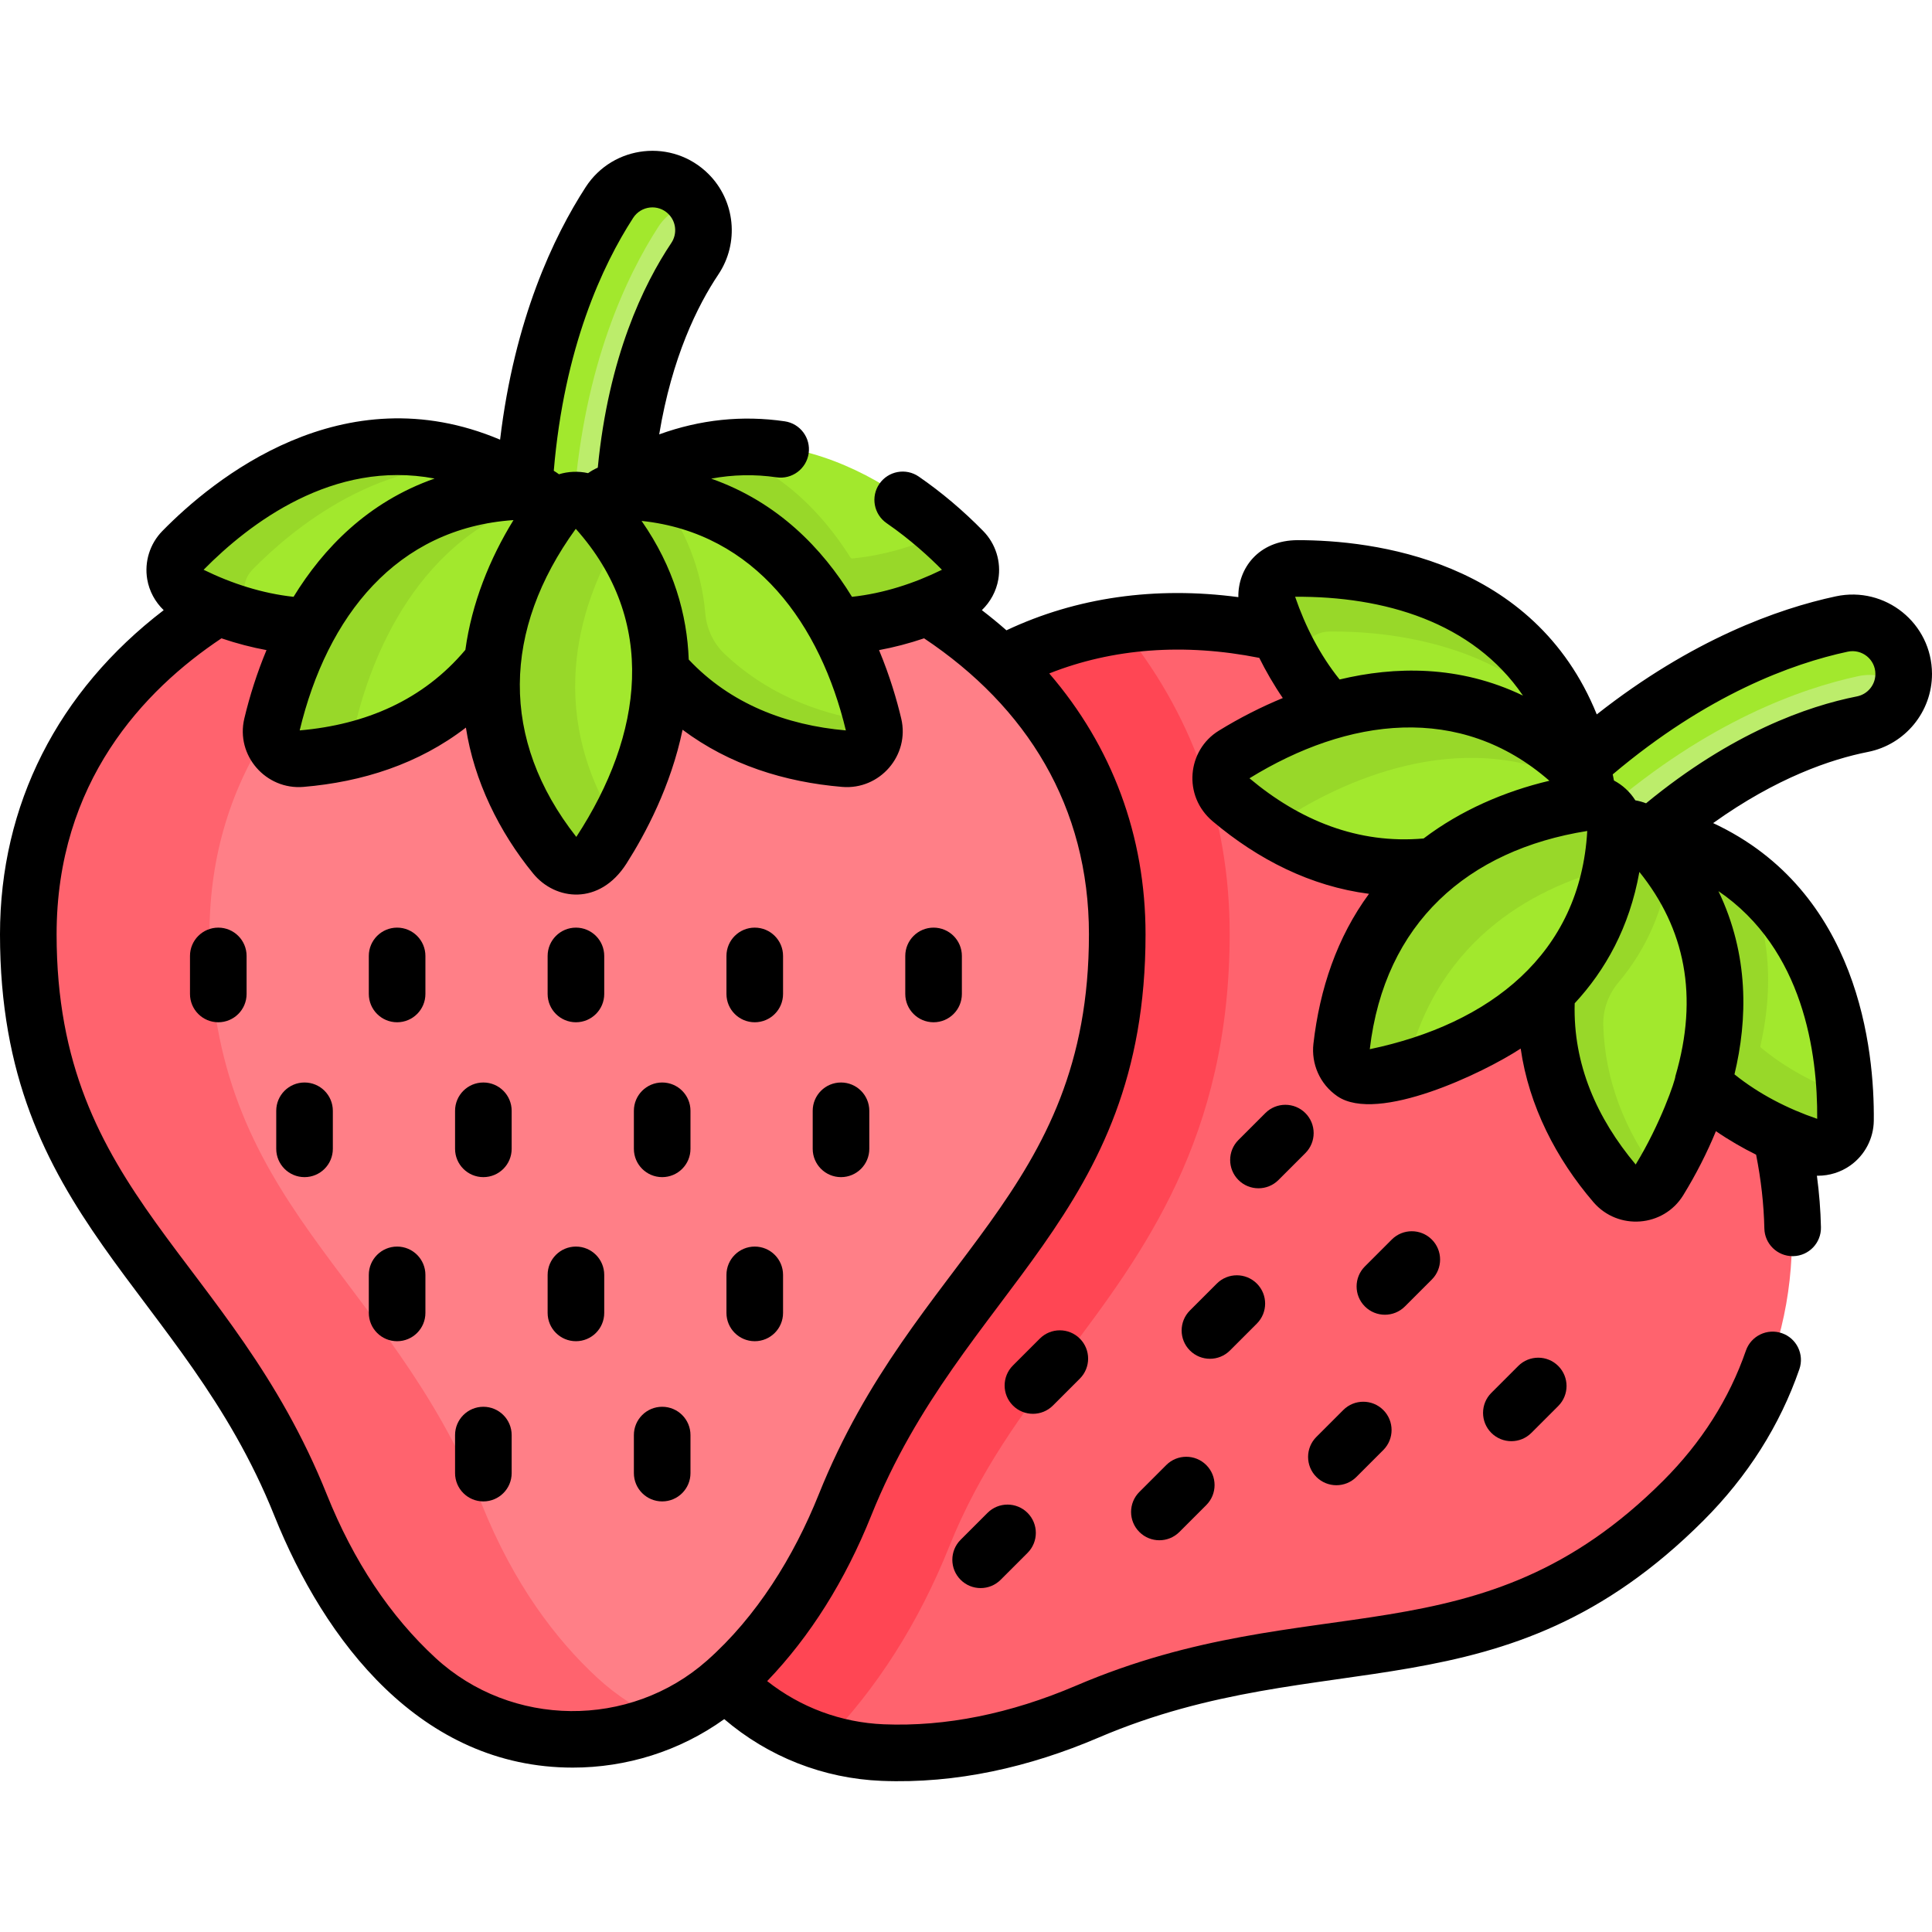 <svg id="Capa_1" enable-background="new 0 0 512 512" height="512" viewBox="0 0 512 512" width="512" xmlns="http://www.w3.org/2000/svg"><path d="m471.732 300.587c-8.457-3.724-15.272-8.338-20.741-13.471-3.113 10.61-7.847 19.573-11.509 25.512-2.602 4.22-8.567 4.617-11.767.829-15.174-17.96-19.109-35.698-17.952-51.038-14.546 14.514-34.297 20.488-45.77 22.849-4.856 1-9.235-3.071-8.672-7.997 2.666-23.32 12.847-38.339 24.78-48.017-16.042 1.969-35.008-1.402-54.227-17.639-3.788-3.2-3.391-9.165.829-11.767 5.938-3.661 14.901-8.396 25.512-11.509-5.133-5.469-9.747-12.284-13.471-20.741-25.837-5.948-51.847-3.852-74.742 8.948 18.474 18.018 29.876 41.79 29.876 70.872 0 72.091-47.39 89.469-72.145 151.221-8.461 21.103-19.564 35.745-30.515 45.884 10.664 11.579 25.722 19.051 42.508 19.733 14.952.607 33.234-1.879 54.239-10.861 61.17-26.16 106.967-4.938 157.944-55.915 27.33-27.33 33.793-62.268 25.823-96.893z" fill="#ff636e"/><path d="m296.625 165.517c-11.307 1.659-22.284 5.25-32.623 11.031 18.474 18.018 29.876 41.79 29.876 70.872 0 72.091-47.39 89.469-72.145 151.221-8.461 21.103-19.564 35.745-30.515 45.884 7.325 7.954 16.724 13.969 27.332 17.177 13.76-14.102 24.859-31.521 33.029-51.898 8.111-20.234 19.242-35.026 31.025-50.687 20.284-26.958 43.274-57.514 43.274-111.697 0-30.941-10.176-58.962-29.253-81.903z" fill="#ff4654"/><path d="m245.624 160.645c-8.614 3.347-16.695 4.903-24.192 5.141-.001-.002-.002-.004-.003-.006 5.303 9.706 8.294 19.394 9.905 26.184 1.144 4.824-2.793 9.322-7.734 8.907-23.43-1.97-38.755-11.731-48.783-23.395-.023 20.549-9.764 38.738-16.208 48.521-2.727 4.141-8.702 4.359-11.787.478-14.605-18.375-18.025-36.194-16.431-51.475-9.951 12.737-25.746 23.763-50.817 25.872-4.941.415-8.878-4.083-7.734-8.907 1.611-6.79 4.601-16.477 9.905-26.184-.001.002-.002.004-.003.006-7.497-.237-15.578-1.793-24.192-5.141-30.12 18.848-50.254 48.123-50.254 86.775 0 72.091 47.389 89.469 72.145 151.221 8.5 21.204 19.669 35.889 30.672 46.033 23.375 21.549 59.57 21.549 82.945 0 11.002-10.143 22.171-24.828 30.672-46.033 24.755-61.752 72.145-79.129 72.145-151.221.003-38.653-20.131-67.929-50.251-86.776z" fill="#ff7f87"/><path d="m158.342 444.673c-11.003-10.143-22.172-24.828-30.673-46.032-24.756-61.752-72.145-79.13-72.145-151.221 0-20.961 5.931-39.157 16.154-54.435.031-.338.081-.679.162-1.022 1.61-6.788 4.6-16.473 9.902-26.177-7.497-.237-15.578-1.793-24.191-5.14-30.12 18.847-50.254 48.123-50.254 86.775 0 72.091 47.389 89.469 72.145 151.221 8.5 21.204 19.669 35.889 30.672 46.032 18.137 16.72 43.99 20.458 65.586 11.231-6.236-2.666-12.12-6.403-17.358-11.232z" fill="#ff636e"/><path d="m140.313 130.12c2.942.546 5.233 2.818 5.826 5.661-.001.002-.003.004-.004.006.127-.176.255-.352.38-.522 2.746-3.736 8.211-3.931 11.311-.483-.117-.13-.242-.245-.365-.364.94-2.184 2.942-3.824 5.391-4.283.582-1.075 1.454-2.014 2.57-2.718 2.393-30.057 11.836-49.077 18.518-59.056 3.61-5.392 2.904-12.575-1.696-17.151-6.116-6.083-16.263-4.976-20.95 2.265-8.714 13.464-20.172 37.783-22.527 74.712.629.568 1.156 1.217 1.546 1.933z" fill="#bced6b"/><g fill="#a2e82d"><path d="m146.139 135.781-.004.005z"/><path d="m152.143 132.331c2.694-35.555 13.831-59.102 22.351-72.265 2.33-3.6 6.009-5.68 9.871-6.119-.577-.981-1.283-1.903-2.121-2.737-6.115-6.083-16.263-4.976-20.95 2.265-8.714 13.463-20.172 37.783-22.527 74.712.629.568 1.157 1.217 1.546 1.933 2.942.545 5.233 2.818 5.826 5.661.126-.174.253-.348.376-.516 1.396-1.899 3.495-2.879 5.628-2.934z"/><path d="m137.724 126.798c-41.487-23.684-76.7 5.146-89.914 18.64-3.702 3.779-2.606 10.065 2.166 12.418 10.673 5.264 21.355 8.1 31.752 8.428h.016c.183 0 .351-.1.439-.26 12.563-22.996 31.607-34.951 56.604-35.534.46-.014.946.029 1.436.12.188.034.383-.042.496-.198.114-.156.127-.363.035-.533-.7-1.282-1.747-2.348-3.03-3.081z"/></g><path d="m69.088 163.357c-4.771-2.353-5.867-8.639-2.166-12.418 10.443-10.664 34.626-30.899 64.786-27.231-38.85-17.817-71.328 8.894-83.899 21.731-3.702 3.779-2.606 10.065 2.166 12.418 8.027 3.959 16.06 6.544 23.973 7.722-1.62-.687-3.24-1.423-4.86-2.222z" fill="#98d829"/><path d="m255.366 145.439c-13.215-13.495-48.429-42.326-89.915-18.641-1.29.736-2.34 1.808-3.039 3.1-.092.17-.078.377.036.533s.307.23.496.196c.547-.103 1.008-.146 1.445-.135 24.997.583 44.041 12.538 56.604 35.534.088.161.256.26.439.26h.016c10.396-.329 21.079-3.165 31.751-8.428 4.752-2.344 5.882-8.627 2.167-12.419z" fill="#a2e82d"/><path d="m250.636 140.889c-8.24 3.926-16.546 6.316-24.774 7.107-.005.001-.01.001-.016.001-.182.012-.357-.077-.455-.231-9.596-15.159-21.893-24.955-36.712-29.298-7.434 1.145-15.213 3.754-23.229 8.33-1.29.736-2.34 1.808-3.039 3.1-.092.17-.078.377.036.533s.307.23.496.196c.547-.103 1.008-.146 1.445-.135 24.997.583 44.041 12.538 56.604 35.534.088.161.256.26.439.26h.016c10.396-.329 21.079-3.165 31.751-8.428 4.751-2.343 5.881-8.626 2.167-12.418-1.35-1.381-2.935-2.923-4.729-4.551z" fill="#98d829"/><path d="m231.82 191.848c-4.358-18.378-19.651-61.243-67.407-62.356-3.243-.082-6.142 1.781-7.411 4.729-.082.19-.038.412.111.556l.097.094c.083.08.167.159.246.246 11.206 12.466 16.878 26.718 16.861 42.357 0 .12.043.236.121.327 11.953 13.902 28.479 21.832 49.12 23.567.229.02.456.029.682.029 4.943-.001 8.755-4.6 7.58-9.549z" fill="#a2e82d"/><path d="m231.82 191.848c-.039-.164-.081-.334-.121-.502-15.891-2.133-29.169-8.154-39.595-17.968-3.024-2.847-4.843-6.722-5.199-10.861-.999-11.601-5.256-22.377-12.701-32.157-3.103-.486-6.36-.788-9.79-.868-3.243-.082-6.142 1.781-7.411 4.729-.082.19-.038.412.111.556l.097.094c.083.08.167.159.246.246 11.206 12.466 16.878 26.717 16.861 42.357 0 .119.042.236.12.326 11.953 13.903 28.479 21.833 49.121 23.568.229.02.456.029.682.029 4.942-.001 8.754-4.6 7.579-9.549z" fill="#98d829"/><path d="m138.762 129.492c-47.756 1.113-63.049 43.978-67.408 62.356-1.173 4.942 2.629 9.549 7.58 9.549.226 0 .454-.009.682-.029 21.879-1.84 39.095-10.608 51.169-26.062.058-.074.094-.163.103-.256 1.75-16.769 9.479-30.451 15.655-38.976.083-.114.113-.258.084-.396-.766-3.672-4.056-6.275-7.865-6.186z" fill="#a2e82d"/><path d="m94.173 191.983c3.798-16.013 15.901-50.614 50.545-59.99-1.483-1.596-3.621-2.556-5.956-2.502-47.756 1.113-63.049 43.978-67.408 62.356-1.173 4.942 2.629 9.549 7.58 9.549.226 0 .454-.009.682-.029 5.651-.475 10.985-1.422 16.006-2.818-1.389-1.762-2.029-4.122-1.449-6.566z" fill="#98d829"/><path d="m158.199 134.448c-1.599-1.779-3.882-2.737-6.249-2.616-2.329.115-4.457 1.257-5.838 3.136-10.499 14.278-31.483 51.806.318 91.815 3.293 4.143 9.676 3.921 12.596-.513 10.39-15.773 31.106-56.296-.827-91.822z" fill="#a2e82d"/><path d="m164.23 142.097c-1.762-2.568-3.759-5.121-6.031-7.649-1.599-1.779-3.882-2.737-6.249-2.616-2.329.115-4.457 1.257-5.838 3.136-10.499 14.278-31.483 51.806.318 91.815 3.293 4.143 9.676 3.921 12.596-.513 1.381-2.097 2.945-4.635 4.543-7.536-19.867-31.488-9.032-60.518.661-76.637z" fill="#98d829"/><path d="m418.85 204.537c1.695 2.466 1.707 5.693.117 8.123-.002.001-.005.001-.007.001.214-.034.429-.068.638-.1 4.584-.7 8.586 3.026 8.34 7.657.01-.174.001-.344-.001-.515 2.209-.88 4.785-.623 6.841.784 1.172-.349 2.452-.396 3.739-.105 22.945-19.561 43.072-26.333 54.853-28.665 6.365-1.26 10.945-6.838 10.929-13.327-.023-8.626-7.981-15.019-16.416-13.212-15.682 3.358-40.98 12.452-68.758 36.9.042.845-.044 1.676-.275 2.459z" fill="#bced6b"/><path d="m418.967 212.659-.007.001z" fill="#a2e82d"/><path d="m425.652 214.465c27.046-23.236 51.572-32.011 66.903-35.295 4.193-.898 8.265.232 11.306 2.653.285-1.102.439-2.253.436-3.435-.023-8.626-7.981-15.018-16.416-13.212-15.682 3.358-40.98 12.452-68.758 36.9.043.847-.042 1.678-.274 2.461 1.695 2.466 1.708 5.693.117 8.123.212-.034.425-.067.631-.099 2.331-.357 4.507.435 6.055 1.904z" fill="#a2e82d"/><path d="m419.368 200.357c-12.589-46.083-57.874-50.596-76.759-50.398-5.29.055-8.96 5.275-7.25 10.312 3.825 11.269 9.373 20.828 16.492 28.412.003.004.007.008.011.011.129.129.319.178.494.126 25.144-7.377 47.064-2.364 65.151 14.899.335.316.649.689.93 1.1.109.157.3.241.49.211.191-.03.347-.167.402-.352.415-1.402.428-2.896.039-4.321z" fill="#a2e82d"/><path d="m344.984 177.675c-1.71-5.038 1.96-10.258 7.25-10.312 14.925-.156 46.334 2.636 65.066 26.556-14.872-40.07-56.726-44.148-74.692-43.959-5.29.055-8.96 5.275-7.25 10.312 2.877 8.476 6.729 15.983 11.491 22.412-.659-1.632-1.284-3.299-1.865-5.009z" fill="#98d829"/><path d="m489.373 296.724c.198-18.887-4.315-64.173-50.399-76.76-1.432-.392-2.933-.376-4.34.043-.185.055-.321.212-.351.402s.054.38.212.49c.46.315.816.61 1.117.926 17.263 18.087 22.276 40.007 14.899 65.151-.051.176-.003.365.126.494l.011.011c7.583 7.119 17.143 12.667 28.411 16.492 5.017 1.702 10.259-1.941 10.314-7.249z" fill="#a2e82d"/><path d="m489.245 290.162c-8.602-3.05-16.166-7.234-22.543-12.492-.004-.003-.008-.006-.012-.01-.137-.12-.198-.306-.158-.485 3.934-17.505 2.165-33.127-5.242-46.676-6.066-4.447-13.412-8.103-22.315-10.535-1.432-.392-2.933-.376-4.34.043-.185.055-.321.212-.351.402s.054.38.212.49c.46.315.816.61 1.117.926 17.263 18.087 22.276 40.007 14.899 65.151-.051.176-.003.365.126.494l.011.011c7.583 7.119 17.143 12.667 28.411 16.492 5.016 1.703 10.258-1.941 10.313-7.249.02-1.931-.011-4.142-.128-6.562z" fill="#98d829"/><path d="m439.907 312.89c9.913-16.077 29.409-57.201-3.572-91.756-2.235-2.351-5.602-3.084-8.584-1.897-.192.077-.318.264-.315.472l.002.135c.003.115.006.231 0 .348-.891 16.739-6.957 30.827-18.028 41.874-.085.085-.136.197-.145.317-1.379 18.282 4.7 35.575 18.069 51.397.148.175.302.343.462.503 3.494 3.494 9.442 2.937 12.111-1.393z" fill="#a2e82d"/><path d="m439.907 312.89c.088-.144.18-.293.269-.441-9.728-12.745-14.86-26.392-15.293-40.704-.125-4.152 1.329-8.178 4.003-11.356 7.496-8.909 12.107-19.54 13.757-31.719-1.85-2.538-3.94-5.054-6.309-7.536-2.235-2.351-5.602-3.084-8.584-1.897-.192.077-.318.264-.315.472l.002.135c.003.115.006.231 0 .348-.891 16.738-6.957 30.827-18.028 41.874-.084.084-.137.197-.146.316-1.379 18.283 4.7 35.576 18.069 51.399.148.175.302.343.462.503 3.496 3.493 9.444 2.937 12.113-1.394z" fill="#98d829"/><path d="m418.198 202.996c-34.556-32.981-75.68-13.485-91.757-3.572-4.324 2.666-4.893 8.611-1.392 12.112.16.16.327.314.503.462 16.772 14.17 35.146 20.143 54.611 17.754.093-.011.181-.049.254-.108 13.095-10.62 28.235-14.829 38.63-16.49.139-.022.262-.102.339-.22 2.054-3.141 1.567-7.308-1.188-9.938z" fill="#a2e82d"/><path d="m342.48 215.655c14.009-8.638 47.033-24.545 78.16-6.678.079-2.177-.753-4.368-2.442-5.981-34.556-32.981-75.68-13.485-91.757-3.572-4.324 2.665-4.893 8.611-1.392 12.112.16.16.327.314.503.462 4.332 3.66 8.773 6.762 13.311 9.326.263-2.23 1.479-4.351 3.617-5.669z" fill="#98d829"/><path d="m428.437 220.245c.127-2.389-.81-4.68-2.569-6.268-1.728-1.566-4.041-2.263-6.345-1.911-17.52 2.672-58.895 14.37-64.698 65.148-.601 5.258 4.069 9.614 9.269 8.544 18.5-3.807 61.802-17.813 64.343-65.513z" fill="#a2e82d"/><path d="m427.292 229.918c.57-3.061.964-6.279 1.144-9.673.127-2.389-.81-4.68-2.569-6.268-1.728-1.566-4.041-2.263-6.345-1.911-17.52 2.672-58.895 14.37-64.698 65.148-.601 5.258 4.069 9.614 9.269 8.544 2.459-.506 5.36-1.195 8.541-2.117 8.218-36.314 36.407-49.18 54.658-53.723z" fill="#98d829"/><path d="m57.85 245.832c-4.143 0-7.5 3.358-7.5 7.5v10.079c0 4.142 3.357 7.5 7.5 7.5s7.5-3.358 7.5-7.5v-10.079c0-4.142-3.358-7.5-7.5-7.5z"/><path d="m105.238 245.832c-4.143 0-7.5 3.358-7.5 7.5v10.079c0 4.142 3.357 7.5 7.5 7.5s7.5-3.358 7.5-7.5v-10.079c0-4.142-3.357-7.5-7.5-7.5z"/><path d="m247.407 245.832c-4.143 0-7.5 3.358-7.5 7.5v10.079c0 4.142 3.357 7.5 7.5 7.5s7.5-3.358 7.5-7.5v-10.079c0-4.142-3.357-7.5-7.5-7.5z"/><path d="m200.018 245.832c-4.143 0-7.5 3.358-7.5 7.5v10.079c0 4.142 3.357 7.5 7.5 7.5s7.5-3.358 7.5-7.5v-10.079c0-4.142-3.358-7.5-7.5-7.5z"/><path d="m152.628 245.832c-4.143 0-7.5 3.358-7.5 7.5v10.079c0 4.142 3.357 7.5 7.5 7.5s7.5-3.358 7.5-7.5v-10.079c0-4.142-3.357-7.5-7.5-7.5z"/><path d="m105.238 330.355c-4.143 0-7.5 3.358-7.5 7.5v10.079c0 4.142 3.357 7.5 7.5 7.5s7.5-3.358 7.5-7.5v-10.079c0-4.142-3.357-7.5-7.5-7.5z"/><path d="m200.018 330.355c-4.143 0-7.5 3.358-7.5 7.5v10.079c0 4.142 3.357 7.5 7.5 7.5s7.5-3.358 7.5-7.5v-10.079c0-4.142-3.358-7.5-7.5-7.5z"/><path d="m152.628 330.355c-4.143 0-7.5 3.358-7.5 7.5v10.079c0 4.142 3.357 7.5 7.5 7.5s7.5-3.358 7.5-7.5v-10.079c0-4.142-3.357-7.5-7.5-7.5z"/><path d="m80.706 286.873c-4.143 0-7.5 3.358-7.5 7.5v10.079c0 4.142 3.357 7.5 7.5 7.5s7.5-3.358 7.5-7.5v-10.079c0-4.142-3.357-7.5-7.5-7.5z"/><path d="m222.875 286.873c-4.143 0-7.5 3.358-7.5 7.5v10.079c0 4.142 3.357 7.5 7.5 7.5s7.5-3.358 7.5-7.5v-10.079c0-4.142-3.357-7.5-7.5-7.5z"/><path d="m175.485 286.873c-4.143 0-7.5 3.358-7.5 7.5v10.079c0 4.142 3.357 7.5 7.5 7.5s7.5-3.358 7.5-7.5v-10.079c0-4.142-3.357-7.5-7.5-7.5z"/><path d="m128.096 286.873c-4.143 0-7.5 3.358-7.5 7.5v10.079c0 4.142 3.357 7.5 7.5 7.5s7.5-3.358 7.5-7.5v-10.079c0-4.142-3.358-7.5-7.5-7.5z"/><path d="m175.485 372.81c-4.143 0-7.5 3.358-7.5 7.5v10.079c0 4.142 3.357 7.5 7.5 7.5s7.5-3.358 7.5-7.5v-10.079c0-4.142-3.357-7.5-7.5-7.5z"/><path d="m128.096 372.81c-4.143 0-7.5 3.358-7.5 7.5v10.079c0 4.142 3.357 7.5 7.5 7.5s7.5-3.358 7.5-7.5v-10.079c0-4.142-3.358-7.5-7.5-7.5z"/><path d="m486.514 158.037c-15.294 3.275-38.079 11.396-63.352 31.288-16.678-41.164-59.451-46.178-79.212-46.178-10.541 0-15.92 7.627-15.773 15.099-21.993-2.921-42.954.054-61.461 8.793-2.087-1.835-4.259-3.615-6.512-5.342 2.259-2.176 3.826-5.026 4.363-8.18.791-4.643-.704-9.421-3.996-12.781-5.313-5.426-11.063-10.284-17.089-14.438-3.41-2.349-8.08-1.491-10.432 1.919s-1.492 8.081 1.918 10.432c6.366 4.388 11.446 9.093 14.655 12.348-7.402 3.622-15.469 6.26-23.838 7.167-7.821-12.764-19.625-25.1-37.31-31.319 5.738-1.077 11.523-1.198 17.319-.351 4.097.602 7.906-2.237 8.506-6.336s-2.237-7.907-6.336-8.506c-11.254-1.645-22.396-.47-33.269 3.462 3.382-20.429 10.135-34.1 15.681-42.383 5.592-8.352 4.482-19.557-2.64-26.642-9.489-9.437-25.254-7.742-32.535 3.508-8.499 13.131-18.868 34.985-22.672 66.92-41.76-17.677-76.104 10.525-89.517 24.221-3.293 3.362-4.786 8.141-3.995 12.784.537 3.153 2.104 6.002 4.362 8.178-28.072 21.496-43.379 51.586-43.379 85.915 0 75.094 48.494 93.67 72.684 154.011 13.313 33.208 38.788 66.806 79.106 66.806 14.123 0 28.236-4.294 40.142-12.846 11.676 9.972 26.243 15.732 41.691 16.36 19.811.805 39.26-3.662 57.493-11.459 59.779-25.566 107.199-4.41 160.298-57.508 11.728-11.728 20.287-25.231 25.44-40.134 1.354-3.915-.722-8.186-4.637-9.54-3.913-1.352-8.185.724-9.539 4.637-4.405 12.738-11.764 24.322-21.872 34.43-48.877 48.877-92.993 27.552-155.589 54.322-17.478 7.475-34.627 10.924-50.985 10.264-11.347-.462-22.087-4.482-30.921-11.446 11.391-11.869 20.655-26.6 27.586-43.886 24.192-60.347 72.684-78.919 72.684-154.011 0-26.146-8.882-49.834-25.516-69.143 16.773-6.656 35.761-8.096 55.66-4.129 1.642 3.334 3.948 7.341 6.232 10.645-5.546 2.284-11.35 5.195-16.987 8.672-8.333 5.136-9.606 17.247-1.581 24.005 12.071 10.159 25.968 17.211 41.411 19.209-8.485 11.553-13.065 25.191-14.729 39.742-.597 5.217 1.62 10.661 6.347 13.9 10.68 7.302 38.758-6.19 48.58-12.635 2.179 15.21 9.428 29.238 19.289 40.718 6.521 7.56 18.552 6.643 23.78-1.838s0-.001.001-.001c3.47-5.648 6.347-11.342 8.671-16.987 3.354 2.319 7.293 4.581 10.646 6.232 1.313 6.596 2.049 13.159 2.189 19.556.09 4.085 3.429 7.335 7.495 7.335.056 0 .111 0 .167-.002 4.142-.091 7.425-3.521 7.334-7.663-.099-4.501-.462-9.067-1.072-13.66.091.002.183.011.274.011 3.041 0 6.056-.931 8.587-2.725 3.842-2.723 6.165-7.158 6.215-11.864.195-18.608-3.891-60.832-42.574-78.864 16.824-12.039 31.254-16.926 41.026-18.86 9.86-1.952 16.998-10.659 16.973-20.704-.034-13.392-12.386-23.334-25.485-20.528zm-262.351 35.531c-15.82-1.376-30.638-7.059-41.639-18.78-.443-11.878-3.929-24.44-12.497-36.741 30.316 3.198 47.449 27.686 54.136 55.521zm-56.371-135.823c2.104-3.25 6.632-3.742 9.364-1.024 2.047 2.036 2.364 5.258.754 7.662-7.394 11.044-16.645 30.227-19.489 59.548-.907.398-1.766.889-2.573 1.458-2.584-.587-5.315-.448-7.711.297-.441-.333-.901-.641-1.38-.923 2.764-32.684 12.868-54.399 21.035-67.018zm-15.206 82.396c21.788 24.373 17.906 54.487.143 81.647-20.319-25.86-19.548-54.884-.143-81.647zm-16.506-2.31c-6.306 10.216-11.072 22.084-12.751 34.389-11.18 13.303-26.438 19.823-43.91 21.348 7.266-30.246 25.623-53.617 56.661-55.737zm-20.907-11.01c-17.723 6.212-29.547 18.563-37.377 31.342-8.254-.895-16.32-3.489-23.837-7.167 12.149-12.336 34.364-29.272 61.214-24.175zm173.408 120.794c0 69.124-46.277 85.242-71.606 148.43-6.615 16.499-16.474 32.405-29.618 44.031-20.431 18.072-51.819 17.842-71.956-.722-12.032-11.092-21.721-25.664-28.794-43.309-25.343-63.214-71.607-79.303-71.607-148.43 0-40.3 23.073-64.7 43.691-78.453 4.092 1.391 8.25 2.451 11.934 3.121-2.503 6.006-4.463 12.177-5.88 18.145-2.331 9.83 5.766 18.941 15.661 18.11 15.632-1.315 30.536-6.064 43.062-15.719 2.157 14.09 8.813 27.656 17.825 38.67 5.892 7.204 17.611 8.53 24.725-2.628.007-.012.015-.023.022-.035 5.042-7.914 11.757-20.542 14.849-35.436 12.378 9.273 27.062 13.867 42.286 15.148 10.016.841 17.965-8.392 15.661-18.11 0 0 0 0 0-.001-1.146-4.83-2.994-11.218-5.88-18.144 3.819-.699 7.981-1.776 11.934-3.121 27.222 18.159 43.691 44.584 43.691 78.453zm192.997 48.89c-7.903-2.709-15.464-6.59-21.924-11.788 3.497-14.563 3.873-31.643-4.248-48.555 22.575 15.388 26.304 43.041 26.172 60.343zm-77.978-112.166c-16.923-8.138-34.016-7.765-48.589-4.266-5.214-6.484-9.088-14.048-11.788-21.924 23.523-.161 47.077 6.667 60.377 26.19zm-72.476 21.916c26.02-16.038 55.819-20.037 79.478.654-11.867 2.807-23.541 7.861-33.333 15.3-17.389 1.534-32.893-4.826-46.145-15.954zm31.883 71.795c3.914-33.479 26.018-52.805 57.632-57.835-1.847 32.663-25.873 51.183-57.632 57.835zm80.991 7.147c0 1.014-3.938 12.655-10.525 23.408-10.262-12.248-16.629-26.533-16.163-42.722 8.086-8.712 14.504-20.06 17.143-34.817 12.064 15.006 15.784 32.861 9.545 54.131zm48.117-100.645c-13.039 2.581-33.147 9.605-55.894 28.331-.919-.359-1.871-.619-2.84-.787-1.428-2.273-3.423-4.074-5.666-5.25-.014-.099-.315-1.596-.323-1.628 25.063-21.154 47.565-29.367 62.262-32.514 3.781-.81 7.335 2.036 7.346 5.897.008 2.887-2.047 5.39-4.885 5.951z"/><path d="m402.347 361.998-7.127 7.127c-2.929 2.929-2.929 7.678 0 10.606 2.93 2.929 7.678 2.929 10.607 0l7.127-7.127c2.929-2.929 2.929-7.678 0-10.606-2.93-2.929-7.678-2.929-10.607 0z"/><path d="m379.444 339.095c2.929-2.929 2.929-7.678 0-10.606-2.93-2.929-7.678-2.929-10.607 0l-7.127 7.127c-2.929 2.929-2.929 7.678 0 10.606 2.93 2.929 7.678 2.929 10.607 0z"/><path d="m345.936 305.586c2.929-2.929 2.929-7.678 0-10.606-2.93-2.929-7.678-2.929-10.607 0l-7.127 7.127c-2.929 2.929-2.929 7.678 0 10.606 2.93 2.929 7.678 2.929 10.607 0z"/><path d="m309.07 388.255-7.127 7.127c-2.929 2.929-2.929 7.678.001 10.607 2.926 2.927 7.675 2.93 10.606 0l7.127-7.127c2.929-2.929 2.929-7.678-.001-10.607-2.927-2.929-7.676-2.929-10.606 0z"/><path d="m286.168 365.352c2.929-2.929 2.929-7.678 0-10.606-2.93-2.929-7.678-2.929-10.607 0l-7.127 7.127c-2.929 2.929-2.929 7.678 0 10.606 2.93 2.929 7.678 2.929 10.607 0z"/><path d="m359.46 391.404 7.127-7.127c2.929-2.929 2.929-7.678 0-10.606-2.93-2.929-7.678-2.929-10.607 0l-7.127 7.127c-2.929 2.929-2.929 7.678 0 10.606 2.93 2.93 7.677 2.929 10.607 0z"/><path d="m333.077 350.768c2.929-2.929 2.929-7.678 0-10.606-2.93-2.929-7.678-2.929-10.607 0l-7.127 7.127c-2.929 2.929-2.929 7.678 0 10.606 2.93 2.929 7.678 2.929 10.607 0z"/><path d="m261.704 400.928-7.128 7.127c-2.93 2.929-2.93 7.678-.001 10.606 2.933 2.933 7.682 2.926 10.606.001l7.128-7.127c2.93-2.929 2.93-7.678.001-10.606-2.929-2.929-7.678-2.93-10.606-.001z"/></svg>